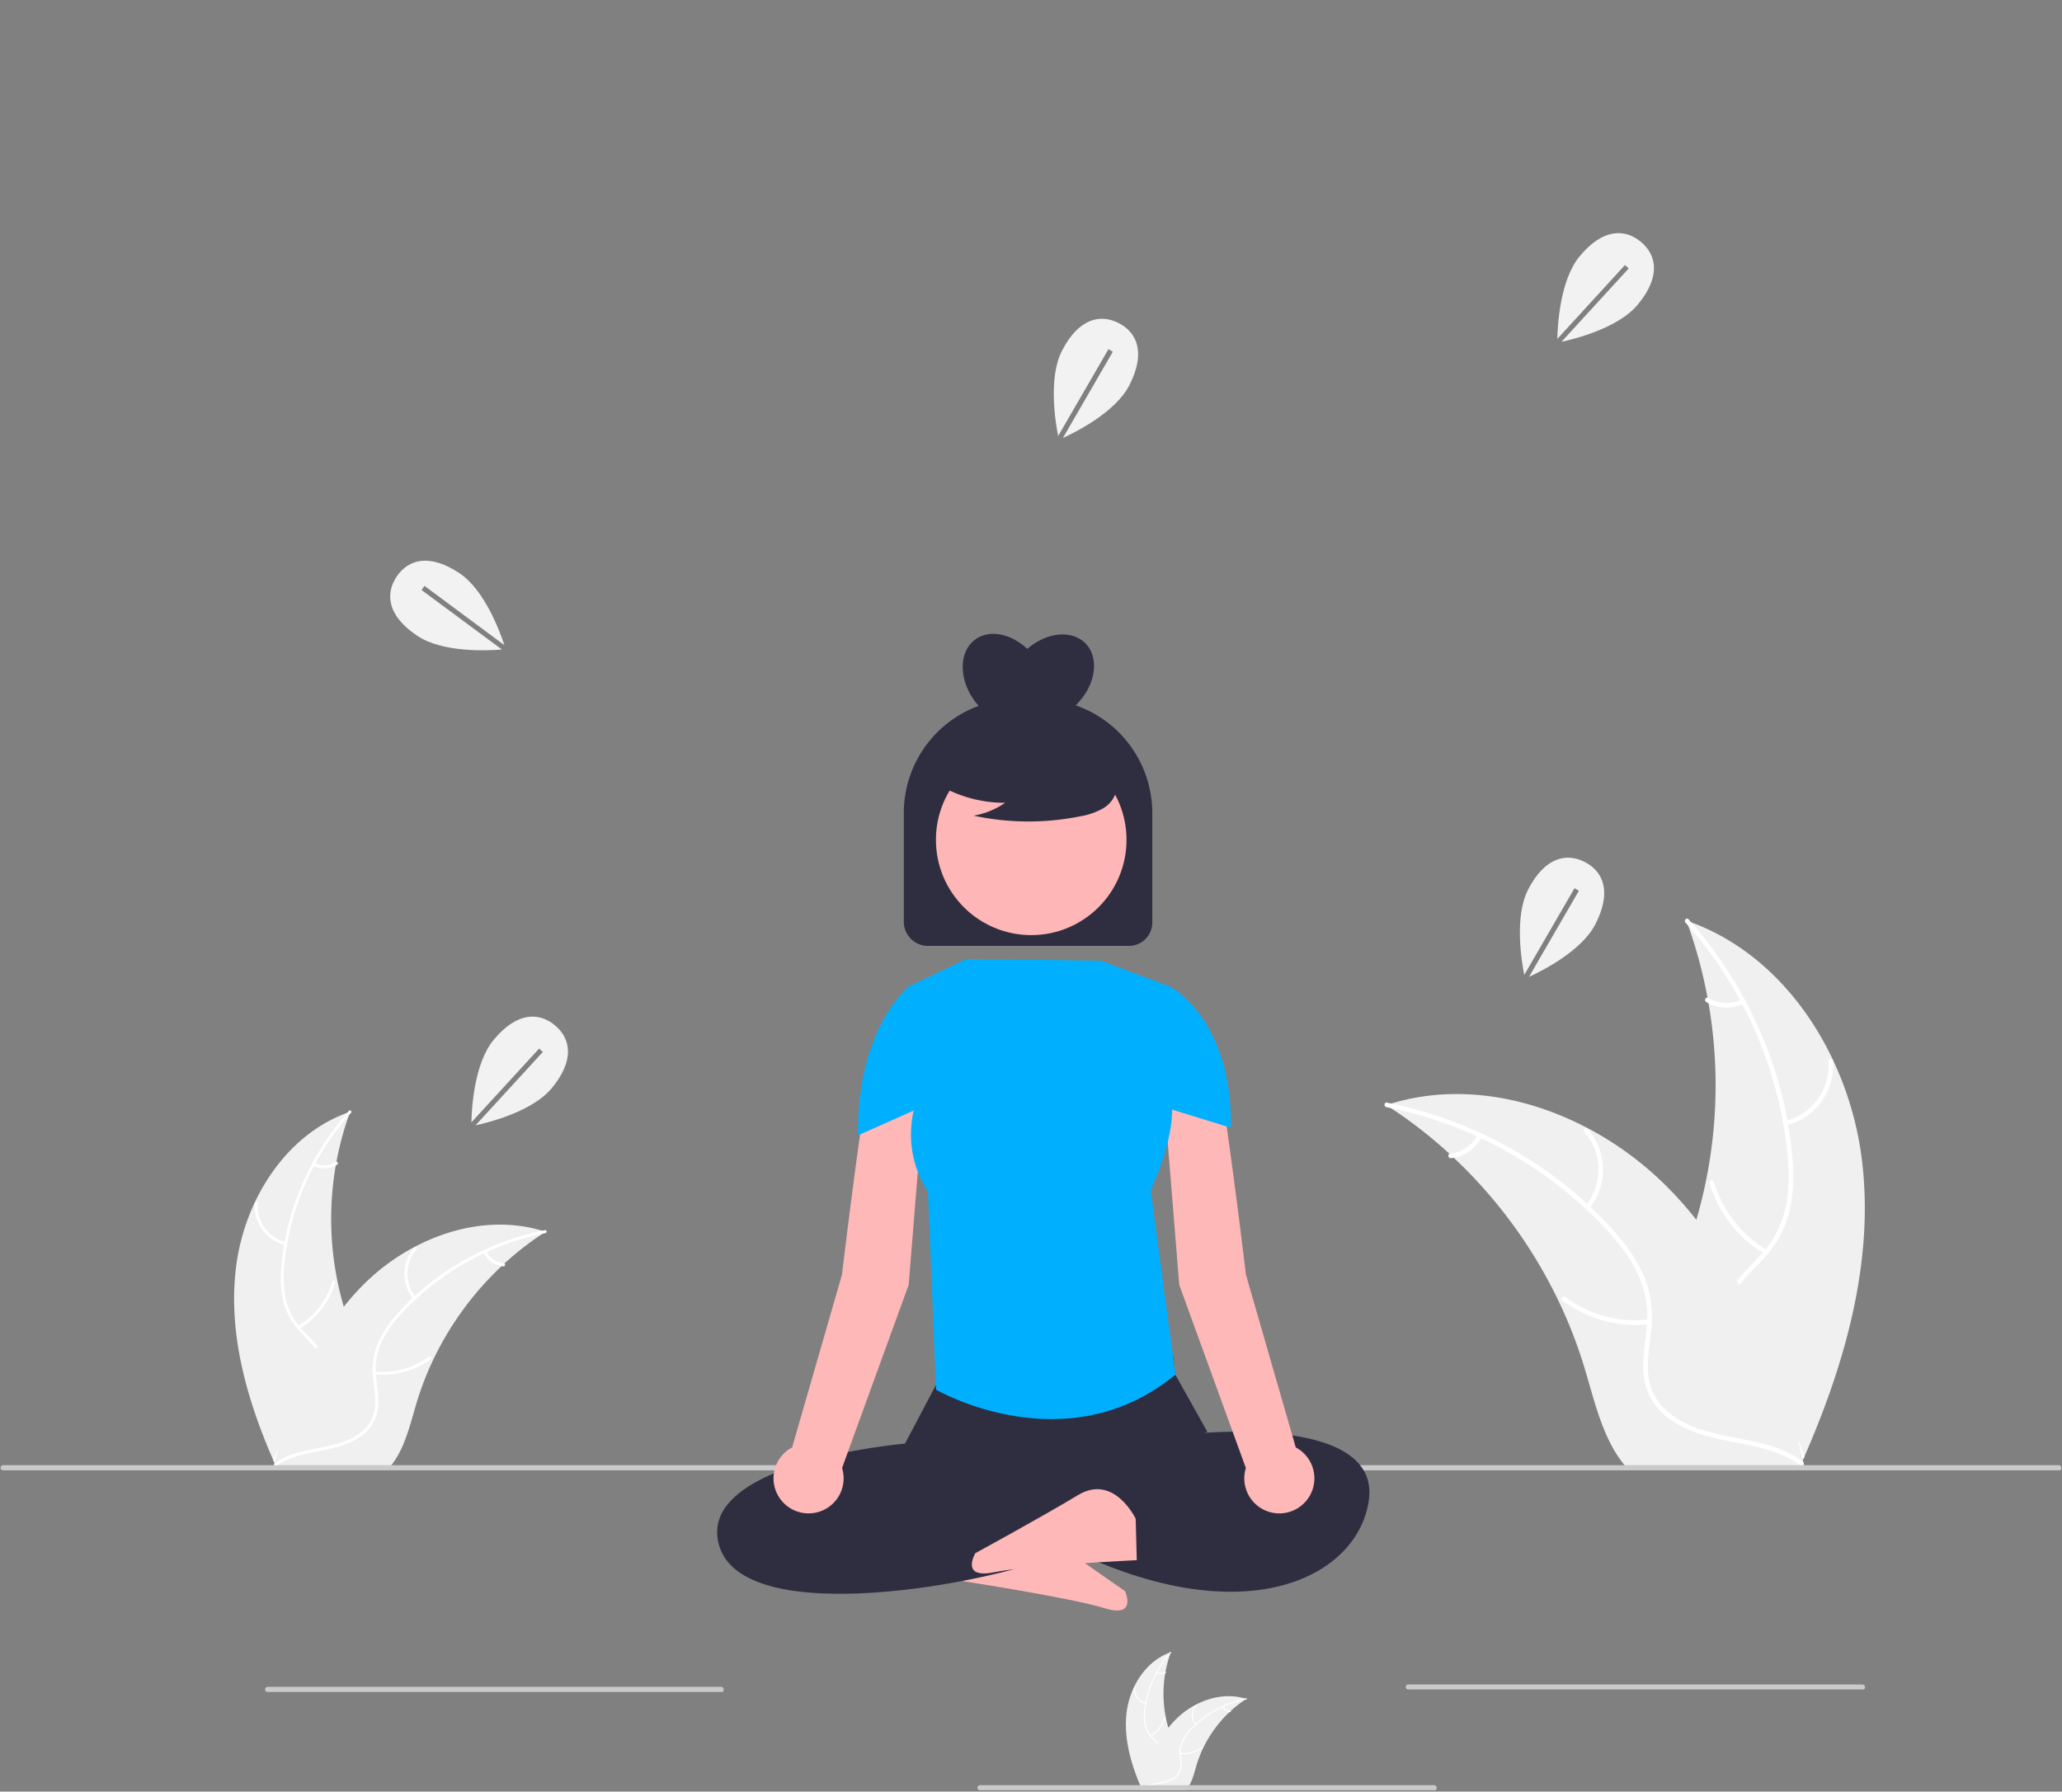 <svg id="Layer_1" data-name="Layer 1" xmlns="http://www.w3.org/2000/svg" viewBox="0 0 800.25 695.42"><rect x="0" y="0" width="800.25" height="695.42" fill="#808080" stroke="none"/><defs><style>.cls-1{fill:#feb8b8;}.cls-2{fill:#f0f0f0;}.cls-3{fill:#fff;}.cls-4{fill:#cacaca;}.cls-5{fill:#2f2e41;}.cls-6{fill:#00b0ff;}.cls-7{fill:#ffb6b6;}.cls-8{fill:#f2f2f2;}</style></defs><path id="b901917b-4981-4312-adbf-d5b8f006e98e-19" class="cls-1" d="M376.08,597.87s10.18-16.7,23.25-6.82,37.27,26.53,37.27,26.53,4.95,10.66-7.88,6.66S374,613.79,374,613.79Z"/><path class="cls-2" d="M91.61,491.81c3.24-26.08,19.4-51.78,44.28-60.27a121.08,121.08,0,0,0,0,83.15c3.82,10.34,9.15,21.44,5.55,31.86-2.23,6.48-7.71,11.45-13.83,14.55s-12.9,4.58-19.61,6l-1.32,1.09C96.05,544.18,88.36,517.9,91.61,491.81Z"/><path class="cls-3" d="M136.14,432a103.51,103.51,0,0,0-25.73,58.26,44.5,44.5,0,0,0,.5,14,25.58,25.58,0,0,0,6.36,11.86c2.87,3.14,6.16,6,8.21,9.82a15.63,15.63,0,0,1,.77,12.78c-1.81,5.2-5.38,9.43-9,13.45-4,4.46-8.3,9-10,14.94-.21.72-1.31.35-1.1-.36,3-10.29,13-16.14,17.73-25.4,2.22-4.33,3.16-9.35,1.07-13.91-1.82-4-5.22-7-8.14-10.14a27.15,27.15,0,0,1-6.65-11.36,41.13,41.13,0,0,1-1-13.89,100.48,100.48,0,0,1,7.34-30.52,105.54,105.54,0,0,1,18.94-30.36c.5-.55,1.26.32.77.87Z"/><path class="cls-3" d="M110.72,483.28A15.52,15.52,0,0,1,98.9,467a.58.58,0,0,1,1.15.06,14.38,14.38,0,0,0,11,15.11C111.81,482.35,111.44,483.45,110.72,483.28Z"/><path class="cls-3" d="M115.61,514.7A29.92,29.92,0,0,0,129,497.46c.21-.71,1.31-.35,1.1.36a31,31,0,0,1-13.94,17.91c-.64.39-1.16-.65-.52-1Z"/><path class="cls-3" d="M122,451.49a8.8,8.8,0,0,0,8.33-.42c.64-.39,1.16.65.52,1a9.83,9.83,0,0,1-9.21.48.58.58,0,0,1,.36-1.1Z"/><path class="cls-2" d="M211.72,478.13l-1.18.77a117,117,0,0,0-14.8,11.56c-.36.32-.72.65-1.07,1a121.9,121.9,0,0,0-26.51,36.28,117.55,117.55,0,0,0-6.49,16.8c-2.4,8-4.36,16.76-9.1,23.26a21.14,21.14,0,0,1-1.59,2H108.13l-.3-.13-1.71.07c.07-.3.15-.61.22-.91s.09-.36.13-.53,0-.24.07-.34l0-.11c0-.11.05-.21.07-.31q.64-2.62,1.33-5.25v0c3.51-13.32,8.16-26.47,14.67-38.5.19-.36.39-.73.6-1.09a112.68,112.68,0,0,1,10.16-15.41,100.32,100.32,0,0,1,6.66-7.62A83.27,83.27,0,0,1,160.88,484c15.37-8.12,33.16-11.23,49.59-6.27Z"/><path class="cls-3" d="M211.62,478.67a103.58,103.58,0,0,0-55.62,31,44.85,44.85,0,0,0-8,11.45,25.62,25.62,0,0,0-2.06,13.3c.39,4.24,1.28,8.53.64,12.79a15.66,15.66,0,0,1-7.08,10.67c-4.58,3.05-10,4.28-15.29,5.31-5.91,1.13-12.06,2.21-17,5.9-.6.45-1.26-.5-.66-1,8.57-6.42,20.07-5.07,29.45-9.61,4.38-2.11,8.15-5.56,9.23-10.46.95-4.28,0-8.71-.4-13A27.33,27.33,0,0,1,146.37,522a41.14,41.14,0,0,1,7.53-11.72,100.44,100.44,0,0,1,24.23-19.95,105.35,105.35,0,0,1,33.4-12.83C212.26,477.37,212.35,478.53,211.62,478.67Z"/><path class="cls-3" d="M160.47,504.28a15.52,15.52,0,0,1,.36-20.1c.49-.56,1.38.18.89.74a14.39,14.39,0,0,0-.3,18.71c.48.57-.48,1.23-.95.65Z"/><path class="cls-3" d="M145.46,532.32a29.92,29.92,0,0,0,21-5.72c.6-.44,1.26.51.66.95a31.12,31.12,0,0,1-21.92,5.91c-.74-.09-.53-1.22.21-1.14Z"/><path class="cls-3" d="M188.65,485.72a8.77,8.77,0,0,0,6.91,4.68c.74.07.53,1.21-.21,1.14a9.83,9.83,0,0,1-7.65-5.16.6.6,0,0,1,.14-.8.59.59,0,0,1,.81.14Z"/><path class="cls-2" d="M437.23,664.69c1.25-10.11,7.52-20.07,17.16-23.36a47,47,0,0,0,0,32.23c1.48,4,3.55,8.31,2.16,12.34a10.49,10.49,0,0,1-5.36,5.64,31.26,31.26,0,0,1-7.6,2.34l-.52.42C439,685,436,674.8,437.23,664.69Z"/><path class="cls-3" d="M454.49,641.52a40.09,40.09,0,0,0-10,22.58,17.24,17.24,0,0,0,.2,5.41,10.06,10.06,0,0,0,2.46,4.6,20.75,20.75,0,0,1,3.19,3.8,6.09,6.09,0,0,1,.29,5,15.81,15.81,0,0,1-3.49,5.21c-1.56,1.73-3.21,3.5-3.88,5.79-.08.28-.51.14-.43-.14,1.16-4,5-6.25,6.88-9.85a6.13,6.13,0,0,0,.41-5.39,15.93,15.93,0,0,0-3.15-3.93,10.5,10.5,0,0,1-2.58-4.4,16,16,0,0,1-.41-5.38A39.22,39.22,0,0,1,446.85,653a40.8,40.8,0,0,1,7.34-11.76c.19-.22.49.12.3.33Z"/><path class="cls-3" d="M444.63,661.38a6,6,0,0,1-4.58-6.3.23.23,0,0,1,.45,0,5.58,5.58,0,0,0,4.27,5.86c.29.06.14.49-.14.42Z"/><path class="cls-3" d="M446.53,673.56a11.65,11.65,0,0,0,5.18-6.68c.08-.28.51-.14.43.14a12.1,12.1,0,0,1-5.41,6.94c-.25.15-.45-.25-.2-.4Z"/><path class="cls-3" d="M449,649.07a3.4,3.4,0,0,0,3.23-.17c.25-.15.45.25.2.4a3.83,3.83,0,0,1-3.57.19.22.22,0,0,1-.14-.28.22.22,0,0,1,.28-.14Z"/><path class="cls-2" d="M483.78,659.39c-.15.1-.31.19-.46.3a43.5,43.5,0,0,0-5.73,4.48,5.14,5.14,0,0,0-.42.38,47.14,47.14,0,0,0-10.27,14.06,44.69,44.69,0,0,0-2.52,6.51c-.93,3.08-1.69,6.5-3.53,9a7.51,7.51,0,0,1-.61.76H443.63l-.11,0-.67,0,.09-.36a1.94,1.94,0,0,1,.05-.2l0-.13a.09.09,0,0,1,0,0s0-.07,0-.11c.17-.68.34-1.36.52-2h0a67.43,67.43,0,0,1,5.69-14.93c.07-.14.15-.28.23-.42a44,44,0,0,1,3.94-6,36.31,36.31,0,0,1,2.58-2.95,32,32,0,0,1,8.06-6.05c6-3.14,12.86-4.35,19.22-2.42Z"/><path class="cls-3" d="M483.74,659.6a40.15,40.15,0,0,0-21.56,12,17.55,17.55,0,0,0-3.1,4.44,10,10,0,0,0-.8,5.15,20.11,20.11,0,0,1,.25,5,6,6,0,0,1-2.74,4.13,15.72,15.72,0,0,1-5.93,2.06c-2.29.44-4.67.86-6.58,2.29-.23.17-.49-.2-.26-.37,3.33-2.49,7.78-2,11.42-3.72A6.16,6.16,0,0,0,458,686.5a15.79,15.79,0,0,0-.15-5,10.5,10.5,0,0,1,.59-5.06,16,16,0,0,1,2.92-4.54,38.64,38.64,0,0,1,9.39-7.74,41,41,0,0,1,12.94-5C484,659.09,484,659.54,483.74,659.6Z"/><path class="cls-3" d="M463.92,669.52a6,6,0,0,1,.13-7.79c.2-.21.54.07.35.29a5.58,5.58,0,0,0-.12,7.25c.19.22-.18.48-.36.25Z"/><path class="cls-3" d="M458.1,680.39a11.63,11.63,0,0,0,8.16-2.22c.23-.17.48.2.25.37a12,12,0,0,1-8.49,2.29c-.29,0-.21-.47.08-.44Z"/><path class="cls-3" d="M474.84,662.33a3.37,3.37,0,0,0,2.67,1.81c.29,0,.21.47-.08.45a3.83,3.83,0,0,1-3-2,.25.25,0,0,1,0-.32.24.24,0,0,1,.32.06Z"/><path class="cls-2" d="M722.57,450c-5-40.09-29.83-79.59-68.07-92.64a186.11,186.11,0,0,1,0,127.8c-5.87,15.89-14.06,33-8.54,49,3.44,10,11.86,17.6,21.26,22.36s19.84,7,30.14,9.27l2,1.68C715.74,530.46,727.56,490.05,722.57,450Z"/><path class="cls-3" d="M654.12,358.08a159.12,159.12,0,0,1,39.56,89.54c.69,7.13.78,14.42-.78,21.45a39.34,39.34,0,0,1-9.78,18.23c-4.4,4.84-9.47,9.28-12.62,15.11a24.08,24.08,0,0,0-1.18,19.64c2.79,8,8.27,14.49,13.86,20.66,6.2,6.86,12.75,13.88,15.38,23,.32,1.1,2,.55,1.69-.55-4.58-15.82-19.94-24.8-27.26-39-3.41-6.65-4.85-14.36-1.65-21.38,2.81-6.14,8-10.72,12.53-15.58a42,42,0,0,0,10.22-17.47c1.91-6.91,2.11-14.22,1.6-21.34a154.59,154.59,0,0,0-11.27-46.91,162,162,0,0,0-29.12-46.66c-.76-.85-1.93.49-1.18,1.34Z"/><path class="cls-3" d="M693.2,436.84a23.87,23.87,0,0,0,18.17-25,.89.89,0,0,0-1.78.09,22.1,22.1,0,0,1-17,23.22c-1.12.27-.55,2,.56,1.69Z"/><path class="cls-3" d="M685.68,485.14a46,46,0,0,1-20.55-26.5c-.32-1.1-2-.54-1.69.56a47.84,47.84,0,0,0,21.44,27.53C685.87,487.32,686.66,485.72,685.68,485.14Z"/><path class="cls-3" d="M675.79,388a13.52,13.52,0,0,1-12.8-.65c-1-.6-1.78,1-.8,1.59a15.15,15.15,0,0,0,14.16.75.93.93,0,0,0,.57-1.13A.9.9,0,0,0,675.79,388Z"/><path class="cls-2" d="M538,428.93c.6.39,1.21.78,1.81,1.19a177.35,177.35,0,0,1,22.75,17.76c.56.5,1.11,1,1.65,1.52a187.51,187.51,0,0,1,40.74,55.77,180.76,180.76,0,0,1,10,25.82c3.68,12.21,6.71,25.75,14,35.75a31.94,31.94,0,0,0,2.44,3h65.87l.45-.21,2.63.12c-.11-.46-.23-.94-.33-1.41-.06-.27-.14-.54-.2-.81s-.09-.36-.12-.53,0-.12,0-.16-.08-.32-.11-.47q-1-4-2-8.07l0,0c-5.39-20.48-12.55-40.7-22.54-59.18-.3-.56-.6-1.13-.93-1.68a173.09,173.09,0,0,0-15.62-23.69,151.58,151.58,0,0,0-10.23-11.7,127.7,127.7,0,0,0-32-24c-23.62-12.47-51-17.25-76.22-9.63C539.23,428.52,538.6,428.72,538,428.93Z"/><path class="cls-3" d="M538.1,429.76a159.07,159.07,0,0,1,85.49,47.69c4.85,5.27,9.31,11,12.3,17.59a39.41,39.41,0,0,1,3.17,20.44c-.61,6.52-2,13.11-1,19.66A24.1,24.1,0,0,0,649,551.54c7,4.69,15.32,6.59,23.5,8.15,9.08,1.75,18.54,3.41,26.12,9.08.92.69,1.93-.78,1-1.46-13.18-9.87-30.85-7.8-45.27-14.76-6.73-3.25-12.52-8.55-14.19-16.08-1.46-6.59,0-13.39.62-20a41.92,41.92,0,0,0-2.36-20.1c-2.63-6.67-6.88-12.63-11.57-18a154.54,154.54,0,0,0-37.24-30.67A162.13,162.13,0,0,0,538.24,428c-1.12-.22-1.25,1.55-.14,1.77Z"/><path class="cls-3" d="M616.72,469.13a23.86,23.86,0,0,0-.54-30.9c-.76-.86-2.13.28-1.37,1.14a22.12,22.12,0,0,1,.45,28.75c-.73.88.74,1.89,1.46,1Z"/><path class="cls-3" d="M639.8,512.22a46,46,0,0,1-32.36-8.79c-.92-.68-1.93.78-1,1.46A47.84,47.84,0,0,0,640.12,514c1.14-.13.81-1.88-.32-1.75Z"/><path class="cls-3" d="M573.41,440.6a13.5,13.5,0,0,1-10.61,7.19c-1.15.11-.82,1.87.31,1.75a15.17,15.17,0,0,0,11.77-7.92.93.93,0,0,0-.23-1.24.9.9,0,0,0-1.24.22Z"/><path class="cls-4" d="M799.36,570.72H1.21a1,1,0,1,1,0-2H799a1,1,0,0,1,1,1C800,570.28,799.9,570.72,799.36,570.72Z"/><path class="cls-4" d="M280.18,656.76H103.87a1,1,0,0,1,0-2h176a1,1,0,0,1,1,1C280.84,656.32,280.72,656.76,280.18,656.76Z"/><path class="cls-4" d="M556.88,694.89H380.57a1,1,0,1,1,0-1.95h176a1,1,0,0,1,1,1C557.54,694.46,557.42,694.89,556.88,694.89Z"/><path class="cls-4" d="M723.1,655.78H546.79a1,1,0,1,1,0-1.95h176a1,1,0,0,1,1,1C723.76,655.35,723.64,655.78,723.1,655.78Z"/><path id="ea820f77-130a-433d-b966-41522e2706cd-20" class="cls-5" d="M326.07,618.63c-10.95,0-21-1-28.94-3.53-9.47-3-15.42-7.72-17.68-14.18a16.71,16.71,0,0,1,2.62-16.56c14-18.25,62.62-23.4,69.14-24l13.23-25.06c.85-6-3.15-10.5,3.77-10.61l81.87-1.11c6.79-.15,4.86,4.06,6,9.89l12.47,22.27L414.9,578.38,423,598.16l-.53.31C406.77,607.58,361.59,618.63,326.07,618.63Z"/><path id="e2cf09bf-0dcf-4d32-bd8b-d83345e69099-21" class="cls-5" d="M461.15,556.68s75-8.58,70.08,25.74-61.93,58.63-148.31,0l9.78-17.16s32.19-1.6,51.74-10.18Z"/><path id="e394c6e3-5a9b-4b6a-ab2c-d395b6ec401d-22" class="cls-1" d="M355,401.2s-14.25-2.59-18.14,19.43-10.11,74.19-10.11,74.19l-19.33,67a13.6,13.6,0,1,0,19.38,8l25.86-71.12,4.93-61.23V405.39A4.68,4.68,0,0,0,355,401.2Z"/><path id="bce87157-538b-4a9f-a71d-b40a66ba2871-23" class="cls-1" d="M455.31,401.2s14.25-2.59,18.13,19.43,10.11,74.19,10.11,74.19l19.33,67a13.6,13.6,0,1,1-19.37,8l-25.86-71.12-4.93-61.23V405.39A4.68,4.68,0,0,1,455.31,401.2Z"/><path class="cls-6" d="M454.22,383l-27-10.08L375,372.24,352.54,383l6.31,36.3s-12.75,21.59,1.29,43.18l3.15,76.95s50.37,29.21,92.89-5.86L446.57,462s16.07-33.19,3.61-45.52Z"/><path class="cls-6" d="M443.24,394.28l11-11.28s24,12.6,23.47,54.75l-30.23-9.32Z"/><path class="cls-6" d="M364.73,394.28l-11.66-11.67S332.49,398.53,333,440.68l27.53-12.25Z"/><path id="fa495a93-2d48-4158-a295-a9de2db8cd68-24" class="cls-1" d="M440.76,589.53s-8.39-17.66-22.41-9.19-39.82,22.53-39.82,22.53-6,10.09,7.14,7.43,55.5-4.72,55.5-4.72Z"/><path class="cls-5" d="M417.44,273.77l.36-.34c7.5-7.5,9-18.14,3.4-23.77-5.32-5.32-15.12-4.24-22.51,2.22-6.34-6-14.84-7.72-20.34-3.55-6.34,4.8-6.29,15.56.11,24,.44.58.9,1.13,1.37,1.66a44.29,44.29,0,0,0-29.07,41.6v42.16a9.41,9.41,0,0,0,9.42,9.41H438.1a9.1,9.1,0,0,0,9.1-9.1V315.6A44.29,44.29,0,0,0,417.44,273.77Z"/><circle class="cls-7" cx="400.21" cy="325.99" r="36.98"/><path class="cls-5" d="M361.36,302.73a50.25,50.25,0,0,0,28.74,8.88,30.76,30.76,0,0,1-12.22,5,101.4,101.4,0,0,0,41.42.23,26.78,26.78,0,0,0,8.68-3,11,11,0,0,0,5.35-7.15c.91-5.2-3.14-9.91-7.34-13.09a54.15,54.15,0,0,0-45.51-9.09c-5.08,1.31-10.17,3.53-13.47,7.61s-4.28,10.38-1.14,14.58Z"/><path class="cls-8" d="M163.58,229l1.17-1.58,31,23c-1.69-5.14-7.66-21.44-17.45-27.94-11.69-7.77-19.92-5.36-24.4,1.39s-3.52,15.27,8.17,23c9.91,6.58,27.57,5.67,32.72,5.24Z"/><path class="cls-8" d="M630.64,102.88l1.45,1.32L606,132.68c5.28-1.14,22.12-5.38,29.6-14.44,9-10.82,7.4-19.26,1.15-24.42S621.9,88.73,613,99.55c-7.58,9.18-8.51,26.83-8.61,32Z"/><path class="cls-8" d="M209.24,407l1.44,1.32-26.13,28.48c5.29-1.14,22.12-5.39,29.61-14.45,8.94-10.82,7.39-19.25,1.15-24.41s-14.82-5.1-23.76,5.73c-7.58,9.17-8.51,26.83-8.61,32Z"/><path class="cls-8" d="M430.19,135.52l1.69,1L412.52,170c4.92-2.26,20.44-10,25.79-20.5,6.39-12.5,3.06-20.4-4.16-24.09s-15.56-1.77-22,10.73c-5.42,10.59-2.5,28-1.49,33.11Z"/><path class="cls-8" d="M611.07,344.75l1.69,1L593.4,379.18c4.92-2.26,20.44-10,25.79-20.5,6.39-12.5,3.06-20.4-4.15-24.09s-15.57-1.77-22,10.73c-5.42,10.6-2.5,28-1.49,33.11Z"/></svg>